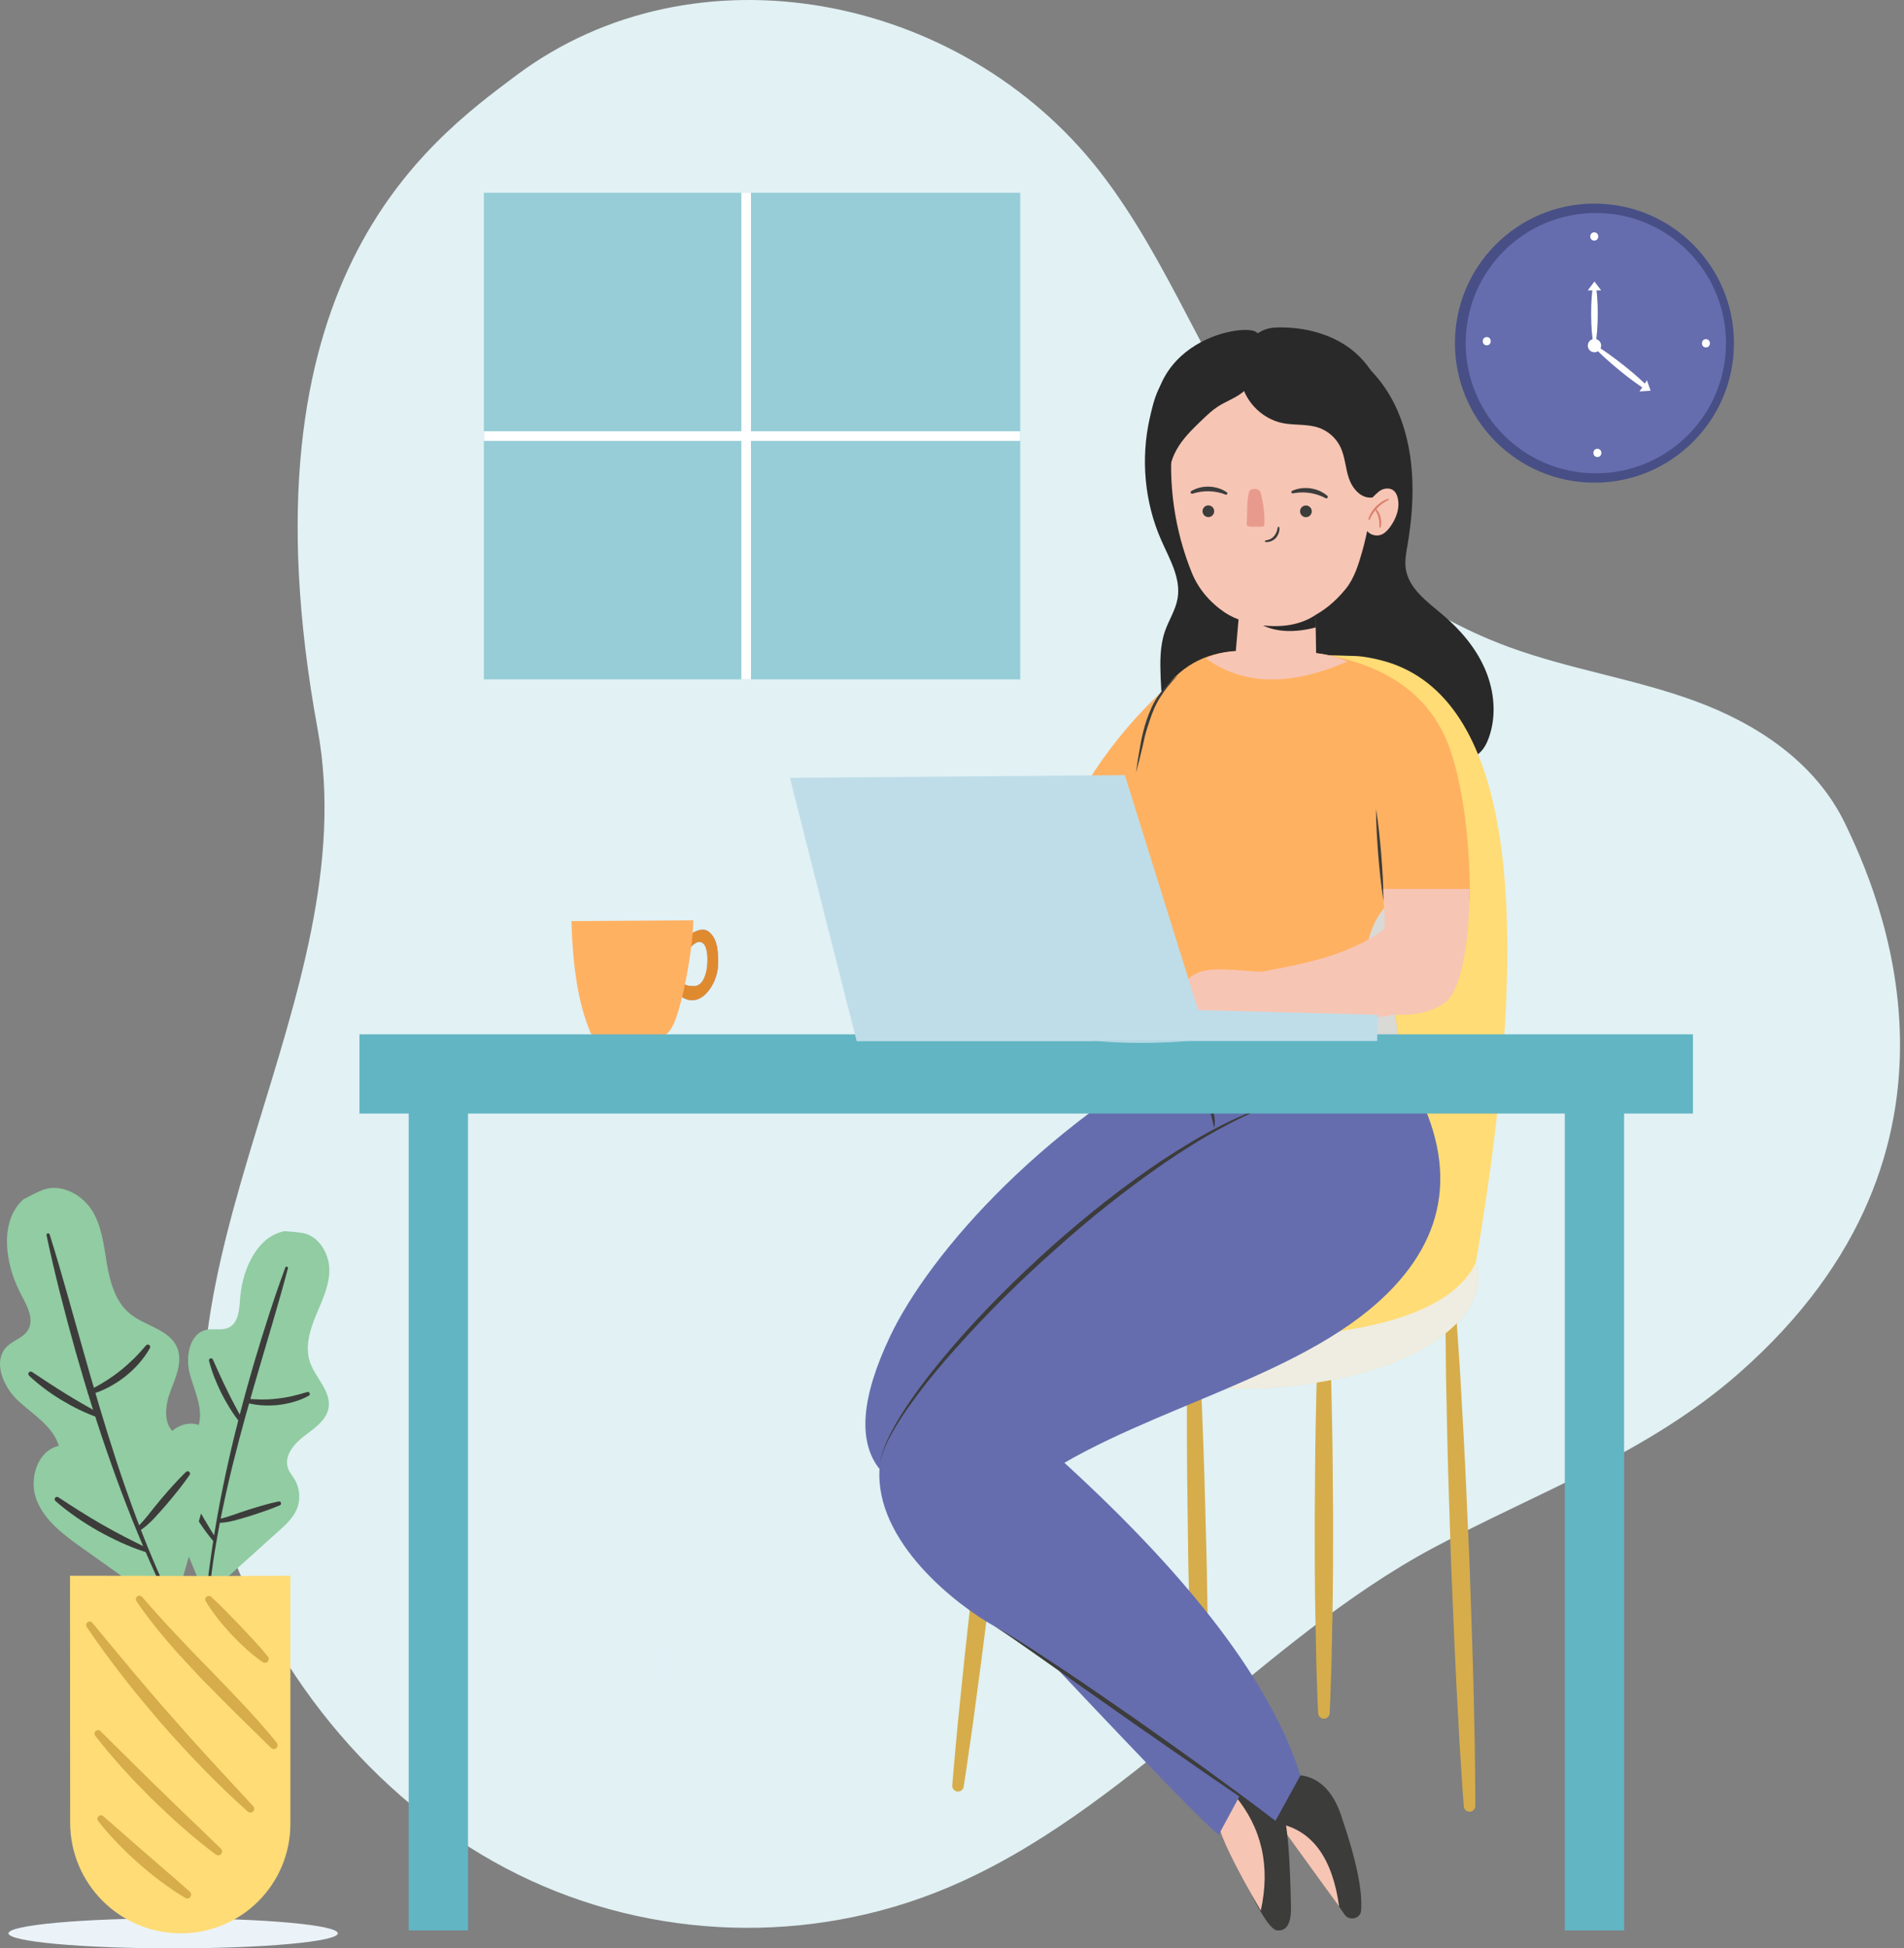 <svg width="435" height="445" viewBox="0 0 435 445" fill="none" xmlns="http://www.w3.org/2000/svg">
<rect x="0" y="0" width="435" height="445" fill="#808080" stroke="none"/>
<g style="mix-blend-mode:multiply">
<path d="M77.182 441.57C77.182 443.461 60.34 445 39.563 445C18.785 445 1.943 443.468 1.943 441.57C1.943 439.679 18.785 438.14 39.563 438.14C60.34 438.14 77.182 439.672 77.182 441.57Z" fill="#EBF3F9"/>
</g>
<path d="M251.2 39.094C267.191 59.591 276.104 85.746 291.427 106.847C305.148 125.741 323.908 140.151 344.763 147.791C358.646 152.88 373.315 155.01 387.198 160.092C401.087 165.174 414.751 173.939 421.584 188.18C428.683 202.976 455.899 262.147 397.305 313.627C376.464 331.938 351.279 340.795 327.563 353.475C287.983 374.639 257.547 413.882 216.434 431.167C185.092 444.346 149.005 443.236 118.379 428.144C87.754 413.053 62.969 384.171 51.034 349.665C30.572 290.53 83.81 227.796 72.564 166.538C53.789 64.258 97.735 32.382 117.838 17.297C158.719 -13.37 219.52 -1.512 251.207 39.094H251.2Z" fill="#E1F1F4"/>
<path d="M156.055 224.485C156.413 224.97 157.151 225.209 158.262 225.202C161.987 225.652 162.191 217.47 160.94 215.804C160.103 214.694 158.972 214.961 157.552 216.62L158.009 213.196C159.738 212.163 161.073 212.051 162.015 212.859C163.435 214.075 164.201 215.987 164.068 220.408C163.927 224.83 159.928 230.959 155.324 227.388L156.069 224.485H156.055Z" fill="#90AFF1"/>
<path d="M156.055 224.485C156.413 224.97 157.151 225.209 158.262 225.202C161.987 225.652 162.191 217.47 160.94 215.804C160.103 214.694 158.972 214.961 157.552 216.62L158.009 213.196C159.738 212.163 161.073 212.051 162.015 212.859C163.435 214.075 164.201 215.987 164.068 220.408C163.927 224.83 159.928 230.959 155.324 227.388L156.069 224.485H156.055Z" fill="#E08A30"/>
<path d="M158.402 210.188C158.367 213.808 157.369 221.962 155.577 228.759C153.791 235.549 152.702 236.652 149.476 237.313C147.325 237.756 144.815 237.967 141.94 237.939C137.688 238.374 135.256 237.447 134.644 235.141C132.205 229.279 130.842 221.027 130.56 210.378C130.624 210.406 130.701 210.448 130.792 210.49C130.708 210.448 130.638 210.406 130.582 210.378L158.395 210.188H158.402Z" fill="#FFB162"/>
<path d="M233.086 155.165H110.549V44.036H233.086V155.165Z" fill="#96CDD7"/>
<path d="M170.471 44.036V155.165" stroke="white" stroke-width="2.2"/>
<path d="M110.549 99.6H233.086" stroke="white" stroke-width="2.2"/>
<path d="M262.685 95.481C263.683 91.018 264.759 86.807 268.688 84.179C272.28 81.775 276.511 80.516 280.609 79.293C282.12 78.844 283.632 78.394 285.136 77.944C287.554 77.22 289.986 76.503 292.488 76.215C303.341 74.985 313.843 82.562 318.629 92.374C323.423 102.194 323.416 113.708 321.567 124.469C321.265 126.247 320.907 128.061 321.167 129.853C321.82 134.443 326.108 137.452 329.644 140.446C333.692 143.876 337.228 148.03 339.316 152.908C341.403 157.787 341.945 163.438 340.166 168.436C339.681 169.806 338.992 171.149 337.882 172.084C336.441 173.3 334.452 173.672 332.561 173.623C326.354 173.475 320.977 169.455 315.066 167.55C304.606 164.176 293.304 167.578 282.816 170.889C279.977 171.788 276.961 172.688 274.058 171.985C270.691 171.177 268.126 168.281 266.832 165.069C265.539 161.856 265.314 158.321 265.173 154.863C265.033 151.257 264.977 147.566 266.158 144.157C267.036 141.634 268.583 139.328 269.039 136.692C269.841 132.074 267.198 127.667 265.307 123.379C261.469 114.685 260.598 104.746 262.678 95.481H262.685Z" fill="#292929"/>
<path d="M106.922 440.909H93.377V251.188H106.922V440.909Z" fill="#62B5C3"/>
<path d="M371.052 440.909H357.507V251.188H371.052V440.909Z" fill="#62B5C3"/>
<path d="M262.727 270.638C263.515 235.865 266.235 204.755 270.895 177.299C276.237 146.421 300.424 149.703 309.428 149.823C311.924 149.858 315.888 150.786 318.236 151.629C344.798 161.21 351.117 206.786 337.186 288.351L262.734 270.638H262.727Z" fill="#FFDC75"/>
<path d="M332.666 300.125C333.039 304.799 333.299 309.473 333.622 314.155L334.402 328.191C334.923 337.547 335.26 346.91 335.703 356.272C336.026 365.635 336.371 374.998 336.624 384.368L336.933 398.419C336.968 403.107 337.073 407.788 337.059 412.477C337.059 413.201 336.469 413.791 335.738 413.784C335.049 413.784 334.487 413.25 334.431 412.575C334.058 407.901 333.805 403.226 333.482 398.545L332.722 384.508C332.259 375.152 331.886 365.79 331.499 356.427C331.225 347.064 330.853 337.702 330.656 328.332L330.368 314.281C330.333 309.593 330.241 304.911 330.255 300.223C330.255 299.555 330.797 299.021 331.464 299.021C332.097 299.021 332.61 299.513 332.659 300.132L332.666 300.125Z" fill="#D6AD4A"/>
<path d="M273.714 302.704C273.995 307.273 274.178 311.849 274.41 316.418L274.93 330.139C275.274 339.283 275.443 348.435 275.703 357.58C275.858 366.732 276.026 375.876 276.097 385.028L276.146 398.756C276.097 403.332 276.111 407.908 276.005 412.491C275.991 413.215 275.387 413.791 274.663 413.777C273.974 413.763 273.426 413.215 273.376 412.547C273.095 407.978 272.926 403.402 272.695 398.833L272.195 385.113C271.907 375.968 271.71 366.816 271.5 357.671C271.401 348.519 271.204 339.375 271.183 330.223L271.162 316.495C271.211 311.919 271.211 307.343 271.31 302.76C271.324 302.093 271.872 301.566 272.54 301.587C273.172 301.601 273.679 302.1 273.714 302.718V302.704Z" fill="#D6AD4A"/>
<path d="M303.671 302.732C303.861 306.423 303.953 310.113 304.093 313.803L304.339 324.874C304.501 332.254 304.487 339.635 304.571 347.008C304.585 354.389 304.557 361.769 304.417 369.15L304.192 380.22C304.051 383.911 303.974 387.601 303.784 391.291C303.749 392.015 303.13 392.577 302.399 392.535C301.724 392.5 301.19 391.952 301.155 391.291C300.965 387.601 300.888 383.911 300.747 380.22L300.522 369.15C300.382 361.769 300.361 354.389 300.368 347.008C300.452 339.628 300.438 332.247 300.6 324.874L300.846 313.803C300.986 310.113 301.071 306.423 301.268 302.732C301.303 302.065 301.872 301.558 302.533 301.594C303.151 301.629 303.636 302.128 303.671 302.732Z" fill="#D6AD4A"/>
<path d="M233.852 291.359C233.465 296.245 232.98 301.116 232.545 305.994L231.069 320.614C230.078 330.356 228.911 340.085 227.842 349.82C226.661 359.541 225.502 369.262 224.243 378.976L222.296 393.54C221.579 398.383 220.933 403.24 220.167 408.083C220.054 408.8 219.379 409.292 218.662 409.173C217.981 409.068 217.51 408.449 217.559 407.774C217.945 402.889 218.437 398.018 218.873 393.14L220.377 378.526C221.418 368.791 222.556 359.063 223.674 349.335C224.904 339.621 226.043 329.893 227.35 320.185L229.325 305.628C230.042 300.785 230.703 295.928 231.469 291.092C231.575 290.439 232.186 289.989 232.847 290.094C233.473 290.193 233.908 290.762 233.859 291.38L233.852 291.359Z" fill="#D6AD4A"/>
<path d="M337.657 291.732C337.657 305.741 313.35 317.1 283.365 317.1C253.379 317.1 229.072 305.741 229.072 291.732C229.072 277.723 253.379 266.364 283.365 266.364C313.35 266.364 337.657 277.723 337.657 291.732Z" fill="#FFDC75"/>
<g style="mix-blend-mode:multiply" opacity="0.9">
<path d="M287.209 305.677C315.579 304.623 332.237 298.852 337.179 288.358C337.495 289.461 337.657 290.593 337.657 291.739C337.657 305.748 313.35 317.107 283.365 317.107C256.633 317.107 234.414 308.081 229.902 296.195C239.7 303.569 258.805 306.732 287.209 305.677Z" fill="#EDEEED"/>
</g>
<path d="M270.825 167.227C269.77 175.563 267.802 183.752 265.834 191.927C265.033 195.265 263.922 199.005 260.858 200.544C254.89 196.559 249.147 192.257 243.173 188.272C249.829 174.354 259.719 162.004 271.837 152.459C271.83 157.182 271.415 162.545 270.818 167.234L270.825 167.227Z" fill="#FFB162"/>
<path d="M292.552 407.219C292.678 406.389 293.339 405.715 294.196 405.567C297.071 405.061 303.489 405.195 306.61 415.26C309.892 424.897 311.34 431.947 310.961 436.403C310.799 438.259 308.24 438.828 307.186 437.275C304.733 433.655 299.545 426.183 291.806 415.914C291.49 415.492 291.35 414.965 291.434 414.452L292.559 407.219H292.552Z" fill="#3C3C3B"/>
<path d="M292.228 416.518L305.949 435.455C304.431 424.426 299.855 418.114 292.228 416.518Z" fill="#F7C5B4"/>
<path d="M283.421 406.214C288.833 409.721 292.861 412.751 293.276 414.213C294.182 417.432 294.738 424.496 294.941 435.384C295.04 439.285 293.985 441.127 291.764 440.895C289.543 440.663 285.101 432.165 278.437 415.401L283.421 406.207V406.214Z" fill="#3C3C3B"/>
<path d="M278.43 416.785L282.071 410.038C288.285 417.453 290.281 426.239 288.046 436.382C282.191 426.289 278.986 419.759 278.43 416.785Z" fill="#F7C5B4"/>
<path d="M321.856 289.834C305.365 311.898 269.053 319.166 243.173 334.096C272.547 360.912 290.52 384.712 297.099 405.497L291.406 415.879C254.405 389.485 232.973 374.66 227.125 371.392C218.515 366.584 199.825 352.118 200.949 335.382L200.886 335.438C195.952 329.154 196.774 319.082 203.353 305.228C212.238 286.523 238.976 255.23 281.045 234.431L315.635 236.484C331.134 256.868 333.214 274.651 321.863 289.834H321.856Z" fill="#656DAE"/>
<path d="M201.019 334.426C201.364 331.769 202.474 329.274 203.712 326.926C204.949 324.557 206.369 322.287 207.873 320.08C210.909 315.68 214.255 311.505 217.735 307.456C224.714 299.365 232.327 291.844 240.263 284.703C248.248 277.618 256.633 270.947 265.511 265C274.424 259.18 283.864 253.768 294.26 251.195C289.114 252.608 284.236 254.829 279.562 257.346C274.867 259.848 270.354 262.674 265.968 265.675C257.224 271.734 248.873 278.363 240.965 285.49C232.995 292.547 225.424 300.047 218.339 307.99C214.796 311.961 211.394 316.059 208.287 320.375C206.72 322.519 205.244 324.74 203.937 327.053C202.629 329.358 201.448 331.79 201.019 334.433V334.426Z" fill="#3C3C3B"/>
<path d="M278.43 419.063C275.366 416.673 262.819 403.775 240.783 380.368C259.002 390.195 273.84 398.847 285.305 406.312L278.43 419.063Z" fill="#656DAE"/>
<path d="M297.943 148.818C313.927 150.568 324.541 156.81 329.798 167.536C333.903 175.914 335.956 191.765 335.829 205.689C332.252 205.689 325.672 205.696 316.085 205.696C315.761 200.734 316.036 204.459 316.893 216.887C318.51 230.277 319.726 239.098 320.541 243.351C318.088 242.543 315.705 242.374 313.133 242.17C309.794 241.91 306.504 241.692 303.215 242.304C295.841 243.681 288.306 245.235 280.82 245.79C278.578 245.959 267.451 246.142 265.321 242.775C264.119 225.905 261.975 210.047 258.89 195.202C257.181 186.978 260.267 166.777 264.239 160.071C268.273 153.26 273.925 149.506 281.193 148.818" fill="#FFB162"/>
<g style="mix-blend-mode:multiply" opacity="0.8">
<path d="M295.047 239.689C300.037 237.594 305.035 234.769 307.861 230.151C312.064 223.283 311.01 213.541 316.225 207.405C316.408 209.963 316.626 213.119 316.886 216.887C318.503 230.277 319.719 239.098 320.534 243.351C318.081 242.543 315.698 242.374 313.126 242.17C309.787 241.91 306.497 241.692 303.208 242.304C295.834 243.681 288.299 245.235 280.813 245.79C279.478 245.889 274.979 245.994 271.113 245.347C279.33 244.694 287.441 242.873 295.04 239.682L295.047 239.689Z" fill="#D0E4F1"/>
</g>
<path d="M269.053 154.321C267.584 155.769 266.27 157.351 265.187 159.073C264.063 160.774 263.29 162.644 262.657 164.591C262.327 165.554 262.017 166.531 261.736 167.515C261.455 168.485 261.293 169.518 261.033 170.509C260.562 172.512 260.077 174.509 259.515 176.498C259.789 174.452 260.141 172.421 260.506 170.39C260.83 168.358 261.336 166.334 261.989 164.366C262.678 162.426 263.486 160.451 264.738 158.771C265.94 157.07 267.395 155.551 269.053 154.321Z" fill="#3C3C3B"/>
<path d="M300.501 138.133L300.691 149.183C303.011 149.401 305.387 150.034 307.84 151.074C294.808 156.774 284.032 156.542 275.52 150.392C277.263 149.457 279.534 148.881 282.338 148.684L283.322 137.395L300.501 138.14V138.133Z" fill="#F7C5B4"/>
<path d="M227.125 371.392C232.826 374.569 238.224 378.238 243.658 381.83C249.077 385.45 254.419 389.182 259.782 392.88C265.096 396.647 270.424 400.401 275.696 404.232C280.968 408.062 286.225 411.914 291.406 415.872C285.972 412.273 280.602 408.583 275.232 404.892L259.178 393.744L243.201 382.498L235.209 376.882C232.545 375.012 229.881 373.135 227.125 371.392Z" fill="#3C3C3B"/>
<path d="M314.37 184.722C314.925 188.194 315.276 191.688 315.572 195.181C315.846 198.682 316.064 202.182 316.078 205.696C315.515 202.217 315.171 198.731 314.876 195.237C314.609 191.744 314.384 188.243 314.37 184.722Z" fill="#3C3C3B"/>
<path d="M281.931 232.098C279.956 231.929 278.079 231.149 276.118 230.931C274.522 230.755 272.765 230.917 271.45 229.989C270.312 229.188 269.799 227.669 270.031 226.292C270.262 224.921 271.155 223.712 272.301 222.918C274.62 221.308 277.664 221.35 280.483 221.449C282.795 221.533 285.93 221.863 288.236 221.948C297.788 220.176 307.664 218.271 315.628 212.704C316.275 212.255 316.661 211.221 316.289 210.532C316.394 209.478 316.26 206.547 316.036 203.04L335.78 203.033C335.661 215.853 333.685 227.044 329.749 229.251C326.945 231.17 323.212 231.999 318.559 231.739C308.444 233.546 297.388 233.693 287.413 231.24C285.544 231.662 283.843 232.259 281.938 232.091L281.931 232.098Z" fill="#F7C5B4"/>
<path d="M275.682 251.034C276.469 251.912 276.968 253.009 277.277 254.141C277.559 255.279 277.657 256.474 277.397 257.634C277.102 256.495 276.891 255.406 276.596 254.323C276.329 253.234 275.984 252.18 275.682 251.041V251.034Z" fill="#3C3C3B"/>
<path d="M313.716 93.822C315.375 103.501 313.449 118.073 311.284 125.72C310.405 128.827 309.456 132.046 307.418 134.549C297.331 146.927 284.152 142.815 279.836 139.898C276.448 137.613 273.77 134.499 272.245 130.711C268.351 121.039 266.832 110.425 267.873 100.05C268.47 84.354 276.926 77.171 293.24 78.492C305.042 77.937 311.867 83.047 313.716 93.822Z" fill="#F7C5B4"/>
<path d="M300.635 143.3C295.806 144.537 291.771 144.382 288.538 142.843C293.395 143.377 297.43 142.569 300.635 140.404V143.3Z" fill="#292929"/>
<path d="M291.497 74.802C297.978 74.57 304.951 76.327 309.85 80.741C314.876 85.268 317.223 92.1 318.172 98.799C318.629 102.004 318.798 105.308 318.018 108.45C317.406 110.91 315.747 113.532 313.217 113.651C310.778 113.764 308.894 111.444 308.135 109.125C307.376 106.805 307.291 104.268 306.23 102.074C305.253 100.05 303.44 98.441 301.317 97.702C298.702 96.789 295.82 97.182 293.1 96.648C288.531 95.748 284.658 91.981 283.625 87.44C282.317 81.69 285.269 75.02 291.497 74.802Z" fill="#292929"/>
<path d="M312.289 115.022C313.14 114.073 314.686 112.351 315.579 111.908C316.478 111.465 317.645 111.416 318.418 112.063C318.882 112.449 319.142 113.026 319.297 113.609C319.916 115.95 319.002 118.466 317.554 120.406C317.006 121.144 316.338 121.847 315.473 122.156C314.363 122.55 313.02 122.156 312.289 121.229V115.029V115.022Z" fill="#F7C5B4"/>
<path d="M317.23 114.186C316.275 114.663 315.382 115.261 314.672 116.048C313.913 116.793 313.357 117.707 312.922 118.677C312.887 118.754 312.795 118.79 312.718 118.754C312.648 118.719 312.612 118.642 312.633 118.572C312.929 117.489 313.568 116.526 314.32 115.704C315.122 114.924 316.064 114.256 317.132 113.925C317.209 113.904 317.287 113.947 317.308 114.017C317.329 114.087 317.294 114.157 317.238 114.186H317.23Z" fill="#DA806C"/>
<path d="M314.342 116.168C314.883 116.702 315.206 117.419 315.431 118.143C315.593 118.881 315.649 119.668 315.431 120.399C315.403 120.484 315.319 120.526 315.234 120.505C315.164 120.484 315.122 120.413 315.122 120.343C315.164 119.64 315.15 118.937 314.946 118.262C314.805 117.573 314.489 116.948 314.117 116.343C314.074 116.28 314.096 116.189 314.159 116.147C314.215 116.111 314.292 116.118 314.335 116.168H314.342Z" fill="#DA806C"/>
<path d="M289.114 123.443C289.866 123.344 290.576 123.056 291.033 122.48C291.553 121.96 291.785 121.236 291.919 120.484C291.933 120.378 292.031 120.308 292.137 120.322C292.221 120.336 292.291 120.413 292.299 120.491C292.376 121.334 292.052 122.213 291.483 122.887C290.872 123.513 289.972 123.9 289.121 123.787C289.023 123.773 288.96 123.689 288.974 123.59C288.981 123.513 289.051 123.45 289.121 123.443H289.114Z" fill="#3C3C3B"/>
<path d="M286.232 111.711C286.731 111.599 287.371 111.725 287.694 112.007C287.919 112.203 287.99 112.442 288.053 112.681C288.679 115.036 288.953 117.419 288.875 119.781C288.868 119.9 288.861 120.034 288.756 120.132C288.573 120.294 288.194 120.308 287.863 120.308C287.245 120.301 286.619 120.294 286 120.287C285.593 120.28 285.094 120.245 284.897 120.013C284.806 119.9 284.813 119.774 284.82 119.654C285.002 117.222 284.77 114.748 285.368 112.358C285.452 112.021 285.74 111.803 286.232 111.711Z" fill="#E89B8D"/>
<path d="M286.682 86.4C285.916 87.552 285.059 88.663 283.983 89.535C282.24 90.955 280.033 91.678 278.156 92.916C276.947 93.71 275.893 94.708 274.845 95.706C272.849 97.604 270.832 99.523 269.335 101.835C267.837 104.148 266.889 106.925 267.254 109.652C266.059 108.464 265.244 106.91 264.801 105.28C257.498 78.359 283.751 73.67 286.971 75.814C290.541 78.197 288.489 83.651 286.675 86.386L286.682 86.4Z" fill="#292929"/>
<path d="M299.672 117.025C299.538 117.749 298.843 118.234 298.119 118.101C297.395 117.967 296.917 117.271 297.043 116.547C297.177 115.823 297.873 115.338 298.597 115.472C299.321 115.605 299.806 116.301 299.672 117.025Z" fill="#3C3C3B"/>
<path d="M277.383 117.004C277.249 117.728 276.553 118.213 275.829 118.08C275.105 117.946 274.628 117.25 274.754 116.526C274.888 115.802 275.583 115.317 276.307 115.451C277.031 115.584 277.509 116.28 277.383 117.004Z" fill="#3C3C3B"/>
<path d="M295.209 112.105C297.788 110.938 301.085 111.381 303.25 113.237C303.39 113.356 303.404 113.567 303.285 113.708C303.179 113.827 303.011 113.855 302.877 113.785C300.572 112.576 297.971 112.175 295.398 112.681C295.237 112.716 295.075 112.611 295.04 112.442C295.012 112.302 295.089 112.161 295.216 112.105H295.209Z" fill="#3C3C3B"/>
<path d="M280.005 112.962C277.559 112.014 274.937 111.964 272.448 112.752C272.273 112.808 272.083 112.716 272.027 112.541C271.978 112.393 272.041 112.231 272.174 112.154C274.62 110.699 277.952 110.84 280.286 112.435C280.426 112.527 280.462 112.716 280.363 112.857C280.279 112.977 280.124 113.019 279.998 112.969L280.005 112.962Z" fill="#3C3C3B"/>
<path d="M386.776 254.33H82.123V236.231H386.776V254.33Z" fill="#62B5C3"/>
<path d="M396.145 78.373C396.145 95.973 381.877 110.242 364.276 110.242C346.675 110.242 332.406 95.973 332.406 78.373C332.406 60.772 346.675 46.503 364.276 46.503C381.877 46.503 396.145 60.772 396.145 78.373Z" fill="#474F86"/>
<path d="M394.332 78.373C394.332 94.792 381.019 108.105 364.599 108.105C348.179 108.105 334.866 94.792 334.866 78.373C334.866 61.953 348.179 48.64 364.599 48.64C381.019 48.64 394.332 61.953 394.332 78.373Z" fill="#656DAE"/>
<path d="M365.808 78.935C365.808 79.778 365.126 80.46 364.283 80.46C363.439 80.46 362.758 79.778 362.758 78.935C362.758 78.091 363.439 77.41 364.283 77.41C365.126 77.41 365.808 78.091 365.808 78.935Z" fill="white"/>
<path d="M363.847 77.41C363.784 76.946 363.728 76.369 363.671 75.68C363.594 74.64 363.531 73.255 363.524 71.871C363.517 70.486 363.559 69.101 363.636 68.061C363.685 67.365 363.742 66.789 363.805 66.332C363.84 66.072 364.079 65.889 364.339 65.924C364.557 65.952 364.719 66.121 364.747 66.332C364.81 66.796 364.866 67.372 364.915 68.061C364.993 69.101 365.035 70.486 365.028 71.871C365.021 73.255 364.965 74.64 364.88 75.68C364.824 76.376 364.768 76.953 364.705 77.41C364.669 77.649 364.452 77.81 364.22 77.782C364.023 77.754 363.875 77.599 363.847 77.41Z" fill="white"/>
<path d="M365.696 79.603C365.815 79.68 365.977 79.785 366.181 79.919C366.483 80.13 366.926 80.411 367.432 80.784C367.938 81.156 368.542 81.578 369.168 82.049C369.794 82.52 370.454 83.04 371.108 83.553C371.762 84.08 372.408 84.607 373.006 85.113C373.61 85.612 374.145 86.119 374.616 86.526C375.241 87.089 375.747 87.567 376.141 87.967C376.324 88.157 376.324 88.452 376.134 88.635C375.972 88.79 375.733 88.811 375.55 88.698C375.072 88.396 374.496 88.002 373.814 87.517C373.308 87.145 372.704 86.723 372.085 86.245C371.459 85.774 370.806 85.247 370.152 84.72C369.505 84.186 368.859 83.658 368.268 83.145C367.671 82.632 367.137 82.133 366.666 81.718C366.195 81.304 365.829 80.924 365.555 80.678C365.379 80.502 365.246 80.369 365.147 80.27C364.979 80.102 364.979 79.828 365.147 79.659C365.295 79.511 365.52 79.49 365.689 79.603H365.696Z" fill="white"/>
<path d="M365.808 66.325H362.75L364.276 64.293L365.801 66.325H365.808Z" fill="white"/>
<path d="M374.58 89.394L376.267 86.85L377.111 89.246L374.573 89.401L374.58 89.394Z" fill="white"/>
<path d="M364.234 54.952C365.443 54.952 365.45 53.068 364.234 53.068C363.025 53.068 363.018 54.952 364.234 54.952Z" fill="white"/>
<path d="M389.749 79.35C390.958 79.35 390.965 77.466 389.749 77.466C388.54 77.466 388.533 79.35 389.749 79.35Z" fill="white"/>
<path d="M339.674 78.872C340.883 78.872 340.89 76.988 339.674 76.988C338.465 76.988 338.458 78.872 339.674 78.872Z" fill="white"/>
<path d="M364.951 104.387C366.16 104.387 366.167 102.503 364.951 102.503C363.742 102.503 363.735 104.387 364.951 104.387Z" fill="white"/>
<path d="M69.113 281.61C72.74 282.215 75.15 286.172 75.235 289.848C75.319 293.524 73.618 296.969 72.205 300.364C70.793 303.759 69.633 307.575 70.8 311.062C72.023 314.696 75.685 317.732 75.066 321.514C74.595 324.424 71.791 326.244 69.443 328.03C67.095 329.815 64.783 332.648 65.809 335.41C66.146 336.317 66.807 337.062 67.306 337.899C68.557 339.993 68.712 342.706 67.7 344.928C66.842 346.804 65.268 348.238 63.735 349.623C58.14 354.663 52.538 359.703 46.943 364.742C44.181 358.051 41.425 351.359 38.663 344.668C37.011 340.668 35.331 336.38 36.125 332.128C36.92 327.875 41.32 324.009 45.397 325.464C46.479 321.591 44.377 317.648 43.351 313.761C42.325 309.874 43.26 304.546 47.189 303.716C48.848 303.365 50.682 303.962 52.222 303.238C54.675 302.086 54.661 298.698 54.914 295.998C55.518 289.616 58.892 282.285 65.078 281.188C66.68 281.294 68.023 281.434 69.106 281.617L69.113 281.61Z" fill="#91CCA2"/>
<path d="M46.198 379.581C46.36 371.877 46.964 364.18 48.047 356.547C49.08 348.913 50.486 341.322 52.18 333.808C53.86 326.287 55.835 318.836 58 311.441C60.193 304.061 62.519 296.722 65.183 289.497C65.247 289.335 65.422 289.251 65.584 289.307C65.739 289.363 65.823 289.525 65.781 289.679C63.827 297.13 61.556 304.476 59.413 311.856C57.241 319.222 55.139 326.617 53.283 334.068C51.442 341.526 49.846 349.04 48.707 356.638C47.618 364.236 46.887 371.905 46.831 379.581C46.831 379.756 46.69 379.897 46.514 379.89C46.339 379.89 46.198 379.749 46.205 379.574V379.567L46.198 379.581Z" fill="#3C3C3B"/>
<path d="M48.665 351.907C46.493 349.328 44.673 346.467 43.049 343.508C41.474 340.52 40.083 337.428 39.134 334.187C39.063 333.941 39.204 333.681 39.45 333.611C39.675 333.548 39.907 333.66 39.998 333.864C41.39 336.886 42.768 339.895 44.349 342.805C45.882 345.743 47.604 348.569 49.354 351.401C49.474 351.598 49.417 351.865 49.214 351.985C49.031 352.097 48.799 352.055 48.665 351.893V351.907Z" fill="#3C3C3B"/>
<path d="M49.972 346.959C51.104 346.727 52.208 346.369 53.325 345.982C54.436 345.581 55.589 345.216 56.72 344.829C59.012 344.126 61.296 343.416 63.658 342.924C63.911 342.875 64.157 343.037 64.206 343.283C64.249 343.501 64.136 343.719 63.939 343.803C61.732 344.759 59.448 345.49 57.17 346.235C56.017 346.565 54.886 346.938 53.712 347.24C52.538 347.542 51.308 347.803 50.057 347.803C49.825 347.803 49.628 347.613 49.635 347.374C49.635 347.17 49.783 346.994 49.98 346.959H49.972Z" fill="#3C3C3B"/>
<path d="M54.759 324.825C53.108 322.779 51.765 320.502 50.556 318.168C49.41 315.806 48.391 313.367 47.758 310.809C47.695 310.563 47.85 310.31 48.096 310.246C48.314 310.19 48.539 310.303 48.63 310.506C49.712 312.861 50.718 315.223 51.877 317.514C52.988 319.834 54.239 322.076 55.462 324.361C55.575 324.565 55.497 324.825 55.286 324.937C55.104 325.035 54.879 324.986 54.752 324.832L54.759 324.825Z" fill="#3C3C3B"/>
<path d="M56.116 319.447C58.506 319.665 60.882 319.736 63.229 319.447C65.584 319.222 67.882 318.646 70.174 317.936C70.42 317.859 70.68 317.999 70.757 318.238C70.828 318.449 70.729 318.681 70.54 318.787C68.346 319.989 65.872 320.635 63.384 320.916C60.889 321.141 58.344 321.001 55.954 320.277C55.729 320.206 55.603 319.975 55.673 319.75C55.729 319.553 55.926 319.433 56.123 319.447H56.116Z" fill="#3C3C3B"/>
<path d="M9.619 271.847C13.604 270.181 18.468 272.606 20.851 276.205C23.234 279.804 23.691 284.295 24.408 288.548C25.125 292.807 26.355 297.327 29.694 300.054C33.18 302.901 38.712 303.632 40.462 307.779C41.812 310.963 40.16 314.527 38.944 317.76C37.728 320.994 37.201 325.26 39.942 327.369C40.842 328.065 41.967 328.388 42.986 328.908C45.537 330.209 47.386 332.81 47.765 335.649C48.089 338.053 47.421 340.464 46.753 342.791C44.342 351.296 41.924 359.801 39.513 368.306C32.59 363.379 25.666 358.451 18.742 353.531C14.602 350.586 10.252 347.381 8.382 342.65C6.512 337.927 8.473 331.34 13.436 330.23C12.093 325.71 7.538 323.095 4.094 319.876C0.65 316.65 -1.754 310.781 1.634 307.498C3.068 306.113 5.261 305.558 6.336 303.878C8.058 301.2 5.922 297.84 4.488 295C1.1 288.288 -0.13 278.89 5.331 273.934C6.99 273.035 8.41 272.339 9.605 271.84L9.619 271.847Z" fill="#91CCA2"/>
<path d="M48.039 383.51C43.386 375.75 39.183 367.73 35.486 359.471C31.746 351.24 28.4 342.826 25.392 334.293C22.363 325.766 19.67 317.128 17.203 308.433C14.771 299.724 12.501 290.98 10.631 282.137C10.589 281.94 10.715 281.744 10.919 281.701C11.109 281.659 11.292 281.772 11.348 281.954C14.061 290.579 16.388 299.295 18.869 307.969C21.308 316.65 23.846 325.303 26.65 333.871C29.476 342.425 32.583 350.902 36.203 359.161C39.865 367.392 43.928 375.469 48.672 383.13C48.778 383.306 48.728 383.531 48.553 383.637C48.377 383.742 48.152 383.693 48.047 383.517C48.047 383.517 48.047 383.517 48.047 383.51H48.039Z" fill="#3C3C3B"/>
<path d="M33.208 354.473C29.441 353.264 25.842 351.556 22.377 349.637C20.662 348.646 18.974 347.606 17.351 346.474C15.727 345.335 14.153 344.14 12.669 342.826C12.444 342.629 12.423 342.285 12.62 342.06C12.803 341.856 13.105 341.821 13.323 341.968C14.961 343.037 16.585 344.112 18.236 345.138C19.881 346.172 21.54 347.184 23.234 348.14C26.587 350.101 30.073 351.83 33.574 353.559C33.82 353.679 33.925 353.981 33.799 354.227C33.686 354.452 33.433 354.557 33.201 354.48L33.208 354.473Z" fill="#3C3C3B"/>
<path d="M31.416 348.737C32.4 347.795 33.272 346.755 34.136 345.673C34.987 344.576 35.886 343.48 36.786 342.404C37.693 341.329 38.607 340.267 39.563 339.227C40.511 338.187 41.467 337.161 42.494 336.183C42.712 335.973 43.056 335.98 43.267 336.198C43.45 336.387 43.464 336.676 43.323 336.886C42.522 338.053 41.664 339.164 40.793 340.274C39.928 341.385 39.021 342.46 38.115 343.529C37.194 344.59 36.287 345.652 35.303 346.685C34.326 347.718 33.272 348.744 32.02 349.525C31.788 349.672 31.479 349.602 31.332 349.363C31.205 349.159 31.247 348.892 31.409 348.737H31.416Z" fill="#3C3C3B"/>
<path d="M22.348 323.749C19.438 322.73 16.662 321.345 14.019 319.757C12.705 318.955 11.411 318.098 10.181 317.17C8.951 316.242 7.749 315.265 6.639 314.197C6.421 313.993 6.414 313.641 6.617 313.423C6.8 313.234 7.095 313.206 7.313 313.346L11.102 315.849C12.367 316.671 13.632 317.486 14.919 318.274C17.477 319.869 20.106 321.345 22.756 322.842C22.995 322.976 23.079 323.285 22.946 323.524C22.826 323.735 22.573 323.826 22.348 323.749Z" fill="#3C3C3B"/>
<path d="M20.331 317.564C22.855 316.298 25.23 314.85 27.402 313.121C28.492 312.264 29.525 311.336 30.523 310.366C31.514 309.396 32.449 308.356 33.363 307.287C33.56 307.055 33.904 307.027 34.129 307.224C34.326 307.393 34.375 307.681 34.249 307.906C33.539 309.185 32.653 310.373 31.683 311.476C30.713 312.587 29.631 313.585 28.471 314.492C26.144 316.291 23.501 317.711 20.683 318.498C20.416 318.576 20.141 318.414 20.064 318.154C20.001 317.922 20.113 317.676 20.324 317.571L20.331 317.564Z" fill="#3C3C3B"/>
<path d="M15.994 359.899C41.636 359.899 43.871 360.012 66.343 359.899V416.56C66.343 430.373 55.146 441.57 41.334 441.57C27.367 441.57 16.036 430.253 16.029 416.279L15.994 359.899Z" fill="#FFDC75"/>
<g style="mix-blend-mode:multiply">
<g style="mix-blend-mode:multiply">
<path d="M399.702 194.085H372.479V184.869H399.702V194.085Z" fill="#E1F1F4"/>
</g>
<g style="mix-blend-mode:multiply">
<path d="M399.702 219.277H372.479V210.062H399.702V219.277Z" fill="#E1F1F4"/>
</g>
<g style="mix-blend-mode:multiply">
<path d="M383.774 206.681H356.551V197.465H383.774V206.681Z" fill="#E1F1F4"/>
</g>
<g style="mix-blend-mode:multiply">
<path d="M416.769 206.681H389.545V197.465H416.769V206.681Z" fill="#E1F1F4"/>
</g>
</g>
<g style="mix-blend-mode:multiply">
<g style="mix-blend-mode:multiply">
<path d="M160.089 371.596H132.866V362.381H160.089V371.596Z" fill="#E1F1F4"/>
</g>
<g style="mix-blend-mode:multiply">
<path d="M160.089 396.788H132.866V387.573H160.089V396.788Z" fill="#E1F1F4"/>
</g>
<g style="mix-blend-mode:multiply">
<path d="M144.169 384.192H116.945V374.977H144.169V384.192Z" fill="#E1F1F4"/>
</g>
<g style="mix-blend-mode:multiply">
<path d="M177.156 384.192H149.932V374.977H177.156V384.192Z" fill="#E1F1F4"/>
</g>
</g>
<path d="M256.992 177.046L273.735 230.692L314.791 231.781L314.63 237.763H195.741L180.488 177.651L256.992 177.039V177.046Z" fill="#BFDDE9"/>
<g style="mix-blend-mode:multiply">
<path d="M271.837 237.763H195.741L180.488 177.651C190.356 221.301 220.806 241.334 271.837 237.763Z" fill="#BFDDE9"/>
</g>
<path d="M48.25 364.714C50.584 366.858 52.728 369.115 54.893 371.364C57.044 373.627 59.195 375.884 61.198 378.33C61.507 378.709 61.451 379.264 61.078 379.574C60.769 379.827 60.333 379.834 60.017 379.616C57.381 377.795 55.041 375.609 52.854 373.29C50.69 370.949 48.672 368.468 47.006 365.727C46.774 365.347 46.894 364.848 47.28 364.616C47.597 364.426 47.99 364.475 48.25 364.714Z" fill="#D6AD4A"/>
<path d="M32.463 364.735C34.923 367.582 37.447 370.373 40.026 373.114C42.62 375.848 45.207 378.59 47.871 381.268C50.479 384.002 53.136 386.701 55.722 389.471C58.302 392.254 60.861 395.073 63.236 398.053C63.538 398.433 63.482 398.981 63.103 399.283C62.751 399.564 62.252 399.529 61.936 399.227L53.852 391.284C51.167 388.62 48.503 385.928 45.853 383.215C43.253 380.445 40.631 377.69 38.164 374.78C35.69 371.877 33.307 368.883 31.184 365.705C30.938 365.34 31.036 364.841 31.402 364.588C31.746 364.363 32.196 364.426 32.456 364.728L32.463 364.735Z" fill="#D6AD4A"/>
<path d="M21.104 370.654C24.078 374.232 27.016 377.823 30.01 381.373C33.011 384.916 35.992 388.465 39.092 391.924C42.135 395.431 45.249 398.868 48.384 402.285C51.512 405.715 54.689 409.096 57.845 412.519C58.175 412.877 58.154 413.426 57.796 413.756C57.465 414.065 56.952 414.058 56.622 413.77C53.121 410.67 49.776 407.409 46.5 404.07C43.239 400.724 40.083 397.273 36.99 393.765C33.953 390.209 30.931 386.638 28.077 382.941C25.209 379.25 22.433 375.49 19.825 371.61C19.579 371.244 19.677 370.745 20.043 370.492C20.387 370.26 20.851 370.338 21.111 370.647L21.104 370.654Z" fill="#D6AD4A"/>
<path d="M22.96 395.396L29.806 402.158C32.091 404.4 34.333 406.685 36.66 408.885C38.93 411.141 41.249 413.348 43.562 415.562C45.861 417.791 48.194 419.991 50.479 422.254C50.823 422.598 50.823 423.154 50.486 423.498C50.176 423.814 49.684 423.843 49.34 423.59C46.739 421.671 44.251 419.604 41.812 417.481C39.38 415.352 37.032 413.137 34.705 410.888C32.435 408.59 30.158 406.291 28.007 403.88C25.849 401.476 23.74 399.023 21.772 396.458L21.765 396.45C21.498 396.099 21.561 395.593 21.913 395.326C22.236 395.08 22.686 395.115 22.967 395.389L22.96 395.396Z" fill="#D6AD4A"/>
<path d="M23.564 414.803C25.251 416.223 26.875 417.692 28.527 419.133L33.468 423.449L38.424 427.737C40.076 429.171 41.749 430.583 43.379 432.067C43.738 432.397 43.766 432.952 43.443 433.311C43.161 433.62 42.697 433.683 42.346 433.479C40.42 432.362 38.593 431.09 36.8 429.761C35.008 428.44 33.293 427.02 31.62 425.551C29.961 424.068 28.33 422.549 26.805 420.933C25.265 419.33 23.775 417.671 22.412 415.907C22.138 415.555 22.201 415.049 22.559 414.775C22.869 414.536 23.29 414.557 23.572 414.796L23.564 414.803Z" fill="#D6AD4A"/>
</svg>
